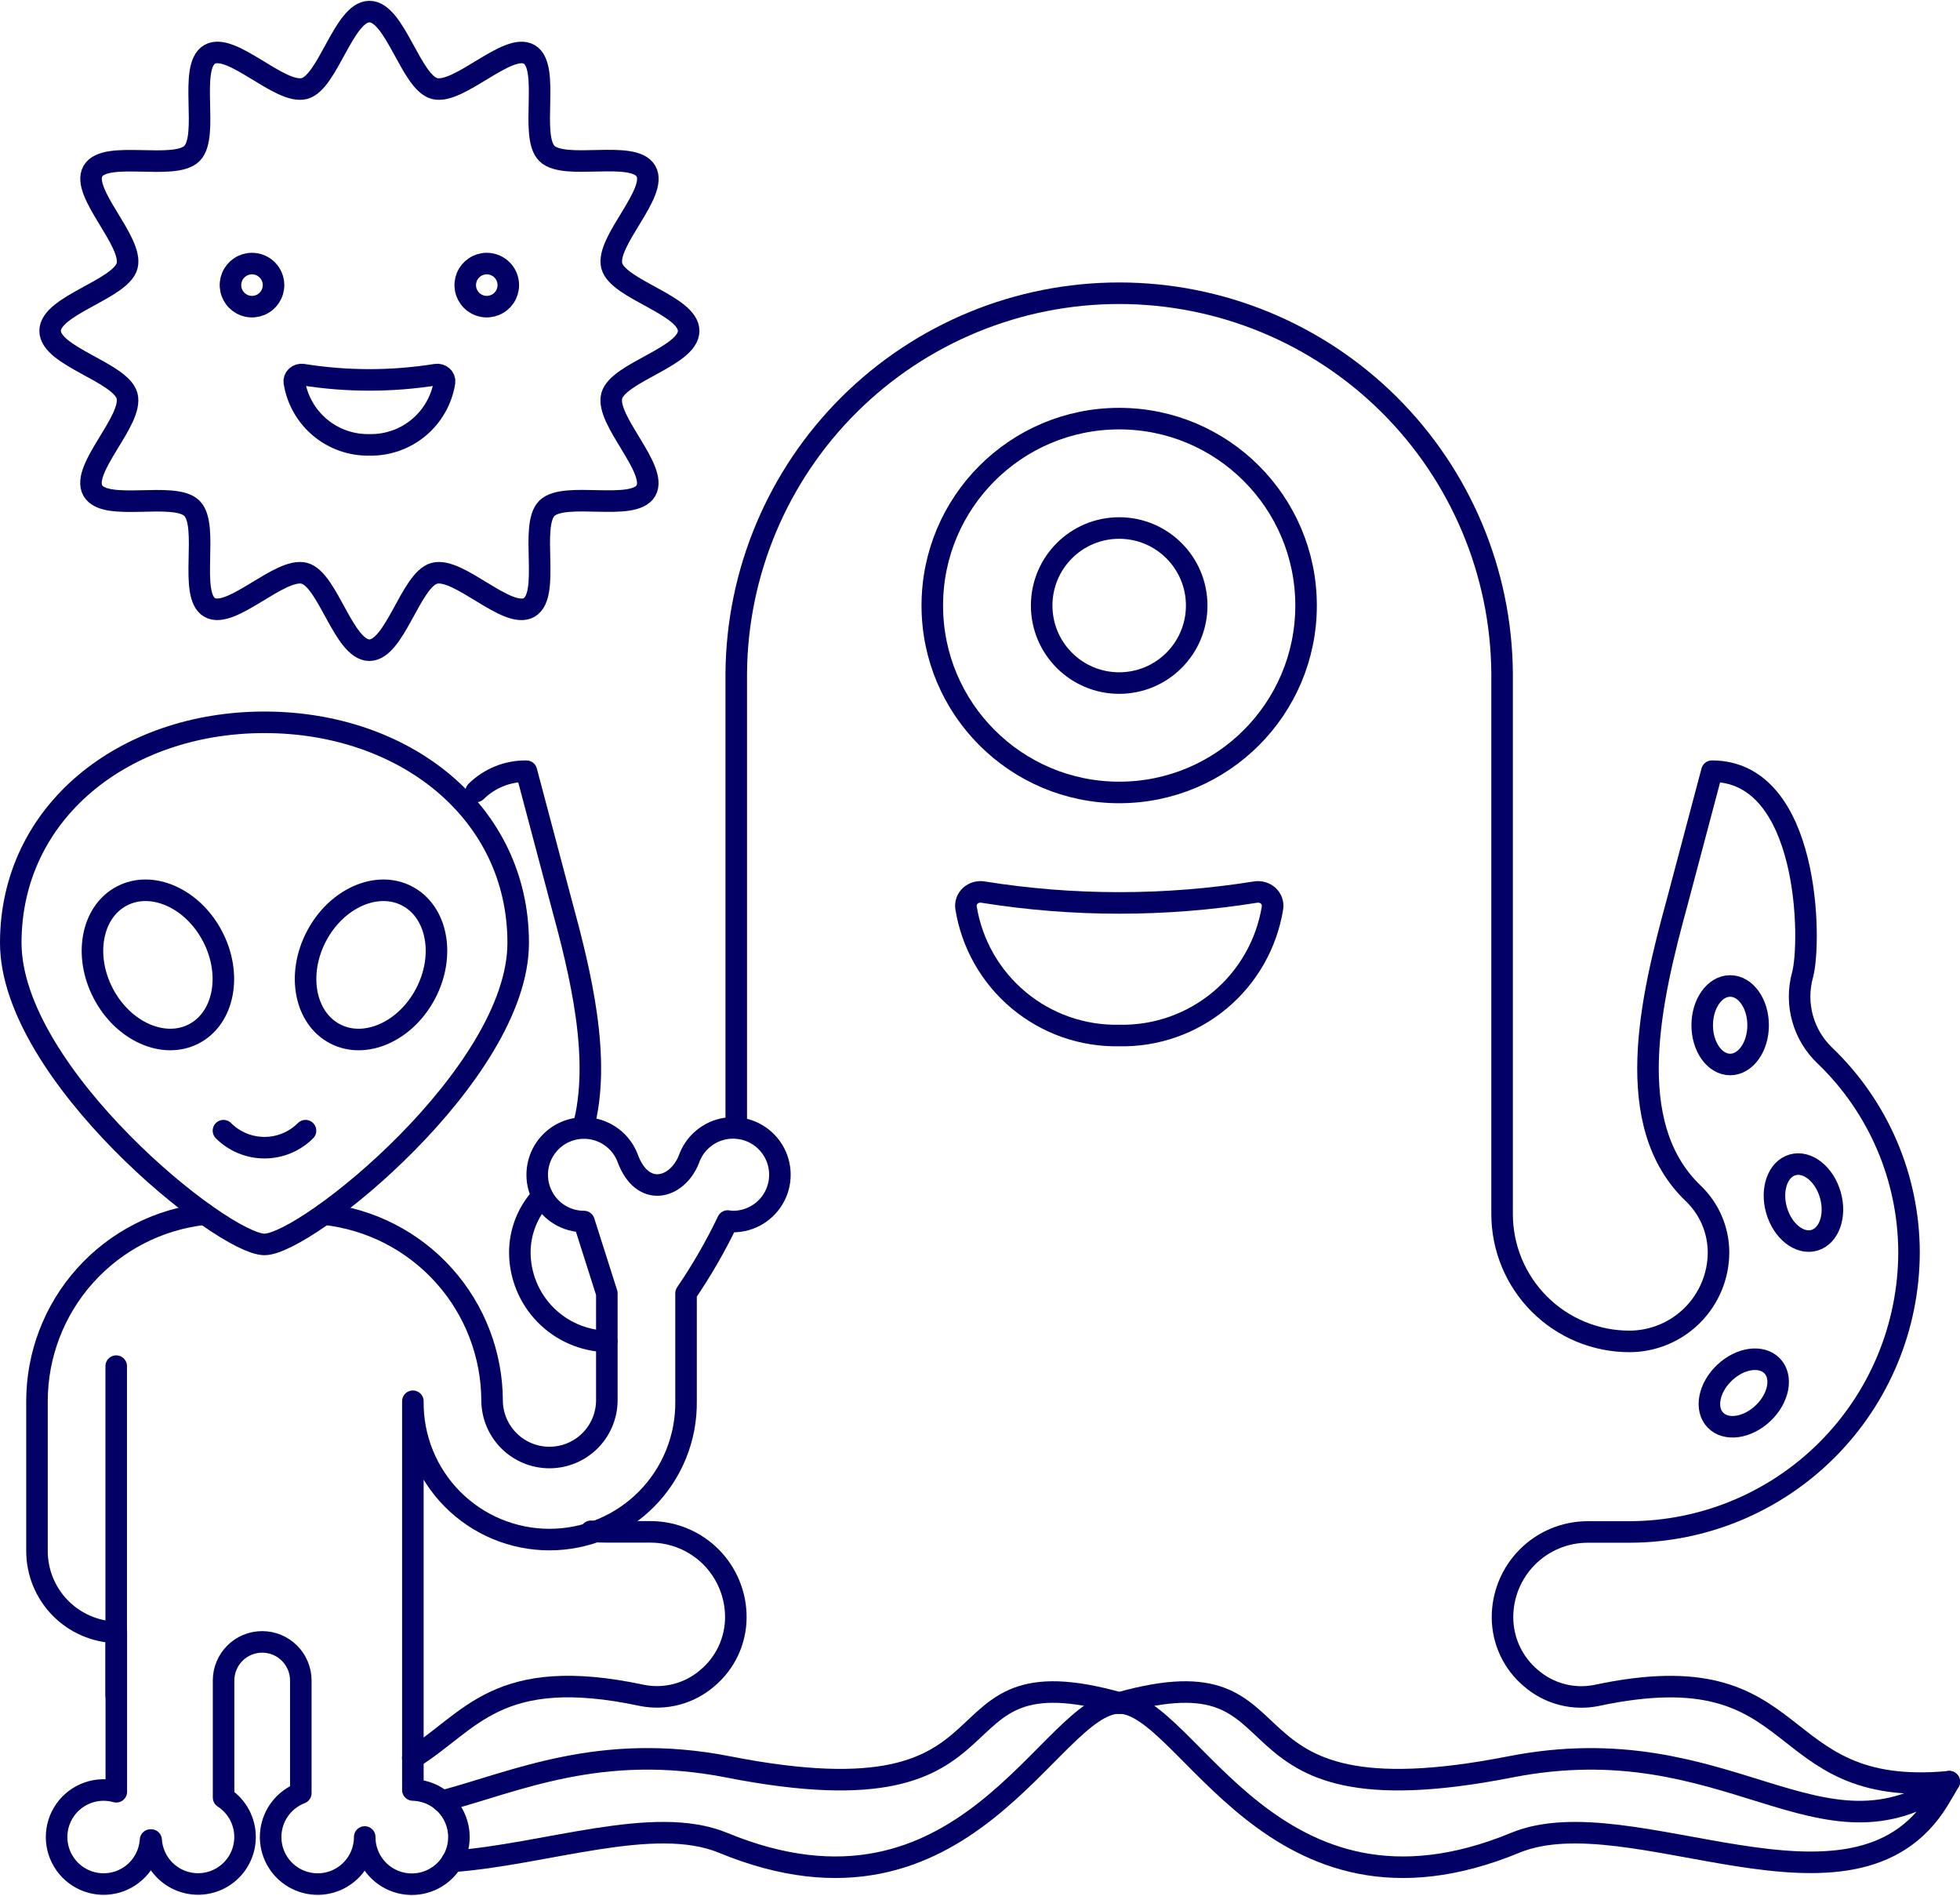 <svg width="364" height="352" viewBox="0 0 364 352" fill="none" xmlns="http://www.w3.org/2000/svg">
<path d="M82.124 334.452C95.816 330.816 111.484 323.428 135.256 328.092C193.028 339.432 170.816 305.784 207.876 316.224" stroke="#020064" stroke-width="4" stroke-linecap="round" stroke-linejoin="round"/>
<path d="M207.836 316.224C195.036 316.224 179.34 360.78 134.272 342.18C121.42 336.876 101.344 344.384 83.944 345.632" stroke="#020064" stroke-width="4" stroke-linecap="round" stroke-linejoin="round"/>
<path d="M280.456 328.092C222.684 339.432 244.896 305.784 207.836 316.224C220.636 316.224 236.332 360.78 281.4 342.18C302.8 333.356 344.176 360 359.968 334.276C360.892 332.768 362 330.824 362 330.824C337.968 347.688 321.24 320.088 280.456 328.092Z" stroke="#020064" stroke-width="4" stroke-linecap="round" stroke-linejoin="round"/>
<path d="M76.656 326.424C87.416 319.788 92.22 309.032 119.292 314.824C121.412 315.235 123.596 315.16 125.683 314.606C127.77 314.052 129.704 313.032 131.34 311.624C132.994 310.246 134.328 308.522 135.246 306.574C136.164 304.626 136.645 302.501 136.656 300.348C136.666 298.264 136.263 296.199 135.473 294.271C134.682 292.342 133.518 290.59 132.048 289.112C130.578 287.635 128.832 286.462 126.907 285.662C124.983 284.862 122.92 284.449 120.836 284.448H113.084C111.964 284.448 110.852 284.413 109.748 284.344" stroke="#020064" stroke-width="4" stroke-linecap="round" stroke-linejoin="round"/>
<path d="M136.732 209.432V125.032C136.873 106.264 144.427 88.312 157.748 75.09C171.07 61.869 189.077 54.449 207.846 54.449C226.615 54.449 244.622 61.869 257.944 75.09C271.265 88.312 278.819 106.264 278.96 125.032V225.432C278.96 228.538 279.572 231.612 280.76 234.482C281.948 237.351 283.69 239.958 285.886 242.154C288.082 244.35 290.689 246.092 293.558 247.28C296.427 248.468 299.502 249.08 302.608 249.08C306.994 249.075 311.199 247.33 314.3 244.228C317.402 241.127 319.147 236.922 319.152 232.536C319.146 230.492 318.728 228.469 317.922 226.59C317.117 224.711 315.941 223.014 314.464 221.6C301.024 208.772 306.564 185.476 311.472 167.54L317.928 143.2C336.116 143.2 336.436 174.904 334.752 181.052C334.028 183.686 334.031 186.467 334.762 189.099C335.492 191.731 336.922 194.116 338.9 196C343.83 200.726 347.756 206.398 350.442 212.676C353.128 218.955 354.519 225.711 354.532 232.54C354.512 246.305 349.035 259.5 339.302 269.234C329.568 278.967 316.373 284.444 302.608 284.464H294.856C292.772 284.465 290.709 284.878 288.785 285.678C286.86 286.478 285.114 287.651 283.644 289.128C282.174 290.606 281.01 292.358 280.219 294.287C279.429 296.215 279.026 298.28 279.036 300.364C279.047 302.518 279.528 304.642 280.446 306.59C281.364 308.538 282.698 310.262 284.352 311.64C285.988 313.048 287.922 314.068 290.009 314.622C292.096 315.176 294.28 315.251 296.4 314.84C336.556 306.236 327.72 334.064 362 330.84" stroke="#020064" stroke-width="4" stroke-linecap="round" stroke-linejoin="round"/>
<path d="M100.704 222.116C98.039 224.934 96.55 228.662 96.54 232.54C96.546 236.856 98.235 240.998 101.249 244.087C104.262 247.176 108.362 248.968 112.676 249.08" stroke="#020064" stroke-width="4" stroke-linecap="round" stroke-linejoin="round"/>
<path d="M88.424 146.96C89.653 145.745 91.112 144.787 92.716 144.142C94.32 143.497 96.036 143.178 97.764 143.204L104.22 167.532C107.82 180.696 111.764 196.752 108.292 209.432" stroke="#020064" stroke-width="4" stroke-linecap="round" stroke-linejoin="round"/>
<path d="M207.848 126.836C215.799 126.836 222.244 120.391 222.244 112.44C222.244 104.489 215.799 98.044 207.848 98.044C199.897 98.044 193.452 104.489 193.452 112.44C193.452 120.391 199.897 126.836 207.848 126.836Z" stroke="#020064" stroke-width="4" stroke-linecap="round" stroke-linejoin="round"/>
<path d="M207.848 192.28C214.663 192.426 221.3 190.102 226.535 185.736C231.77 181.37 235.248 175.258 236.328 168.528C236.383 168.124 236.339 167.714 236.2 167.331C236.06 166.948 235.83 166.605 235.528 166.332C235.213 166.05 234.838 165.842 234.432 165.724C234.025 165.605 233.598 165.579 233.18 165.648C216.408 168.332 199.316 168.332 182.544 165.648C182.127 165.579 181.7 165.605 181.294 165.724C180.888 165.842 180.515 166.05 180.2 166.332C179.898 166.606 179.668 166.948 179.528 167.331C179.389 167.714 179.345 168.124 179.4 168.528C180.479 175.252 183.953 181.36 189.181 185.725C194.409 190.09 201.039 192.418 207.848 192.28Z" stroke="#020064" stroke-width="4" stroke-linecap="round" stroke-linejoin="round"/>
<path d="M321.316 197.66C324.184 197.66 326.508 194.397 326.508 190.372C326.508 186.347 324.184 183.084 321.316 183.084C318.448 183.084 316.124 186.347 316.124 190.372C316.124 194.397 318.448 197.66 321.316 197.66Z" stroke="#020064" stroke-width="4" stroke-linecap="round" stroke-linejoin="round"/>
<path d="M336.947 230.303C339.702 229.508 341.03 225.728 339.913 221.861C338.796 217.994 335.658 215.504 332.903 216.3C330.148 217.095 328.82 220.875 329.937 224.742C331.054 228.609 334.192 231.099 336.947 230.303Z" stroke="#020064" stroke-width="4" stroke-linecap="round" stroke-linejoin="round"/>
<path d="M327.412 262.431C330.336 259.665 331.108 255.734 329.138 253.651C327.167 251.568 323.199 252.122 320.275 254.888C317.351 257.654 316.578 261.585 318.549 263.668C320.52 265.751 324.488 265.197 327.412 262.431Z" stroke="#020064" stroke-width="4" stroke-linecap="round" stroke-linejoin="round"/>
<path d="M38.032 225.448C29.469 226.382 21.552 230.446 15.801 236.859C10.049 243.272 6.868 251.582 6.868 260.196V288C6.869 291.942 8.41 295.727 11.162 298.548C13.914 301.37 17.66 303.005 21.6 303.104V332.704C19.862 332.216 18.015 332.28 16.315 332.885C14.614 333.49 13.143 334.607 12.103 336.082C11.064 337.558 10.507 339.32 10.51 341.125C10.512 342.93 11.075 344.69 12.119 346.162C13.163 347.635 14.637 348.748 16.34 349.347C18.042 349.947 19.889 350.005 21.625 349.512C23.362 349.019 24.903 348 26.037 346.596C27.17 345.191 27.841 343.47 27.956 341.668H28.072C28.169 343.154 28.644 344.591 29.453 345.842C30.262 347.093 31.378 348.116 32.693 348.813C34.009 349.511 35.482 349.86 36.971 349.828C38.46 349.796 39.916 349.382 41.201 348.628C42.485 347.874 43.555 346.804 44.309 345.519C45.063 344.235 45.475 342.778 45.508 341.289C45.539 339.8 45.19 338.328 44.492 337.012C43.794 335.696 42.771 334.581 41.52 333.772V312.048C41.52 310.146 42.276 308.322 43.621 306.977C44.965 305.632 46.79 304.876 48.692 304.876C50.594 304.876 52.418 305.632 53.763 306.977C55.108 308.322 55.864 310.146 55.864 312.048V332.956C54.378 333.527 53.076 334.493 52.099 335.75C51.122 337.006 50.507 338.506 50.32 340.087C50.133 341.668 50.382 343.27 51.04 344.72C51.697 346.17 52.739 347.412 54.051 348.313C55.364 349.214 56.898 349.74 58.487 349.832C60.076 349.925 61.66 349.582 63.069 348.84C64.477 348.098 65.656 346.985 66.478 345.622C67.299 344.258 67.733 342.696 67.732 341.104C67.728 342.827 68.234 344.512 69.184 345.949C70.134 347.385 71.488 348.509 73.075 349.18C74.662 349.85 76.411 350.038 78.103 349.718C79.796 349.398 81.357 348.586 82.59 347.383C83.822 346.18 84.673 344.64 85.034 342.955C85.395 341.271 85.25 339.517 84.619 337.914C83.987 336.312 82.896 334.932 81.484 333.946C80.07 332.961 78.398 332.415 76.676 332.376V260.192C76.634 263.55 77.259 266.883 78.515 269.997C79.77 273.112 81.632 275.946 83.992 278.336C86.352 280.725 89.162 282.622 92.26 283.917C95.359 285.212 98.683 285.878 102.042 285.878C105.4 285.878 108.725 285.212 111.824 283.917C114.922 282.622 117.732 280.725 120.092 278.336C122.452 275.946 124.314 273.112 125.569 269.997C126.825 266.883 127.45 263.55 127.408 260.192V240.152C130.323 235.88 132.909 231.392 135.144 226.728C135.463 226.778 135.785 226.81 136.108 226.824C137.709 226.831 139.282 226.395 140.651 225.566C142.02 224.736 143.134 223.544 143.87 222.122C144.605 220.699 144.934 219.101 144.818 217.504C144.704 215.907 144.15 214.372 143.218 213.07C142.287 211.767 141.014 210.747 139.54 210.122C138.065 209.497 136.447 209.291 134.863 209.527C133.279 209.763 131.791 210.432 130.564 211.46C129.336 212.488 128.415 213.834 127.904 215.352C125.66 220.796 119.284 222.476 116.56 215.04C115.995 213.561 115.036 212.265 113.788 211.292C112.539 210.318 111.048 209.705 109.476 209.517C107.904 209.33 106.311 209.576 104.869 210.228C103.426 210.88 102.19 211.915 101.293 213.219C100.396 214.524 99.872 216.048 99.779 217.629C99.686 219.209 100.027 220.785 100.764 222.186C101.502 223.587 102.608 224.759 103.964 225.577C105.32 226.394 106.873 226.826 108.456 226.824L112.696 240.152V260.192C112.642 262.982 111.496 265.639 109.504 267.593C107.512 269.547 104.832 270.642 102.042 270.642C99.251 270.642 96.572 269.547 94.58 267.593C92.588 265.639 91.442 262.982 91.388 260.192C91.387 251.578 88.206 243.267 82.453 236.855C76.701 230.443 68.784 226.381 60.22 225.448" stroke="#020064" stroke-width="4" stroke-linecap="round" stroke-linejoin="round"/>
<path d="M56.736 209.952C55.736 210.953 54.548 211.746 53.241 212.288C51.934 212.83 50.533 213.108 49.118 213.108C47.703 213.108 46.302 212.83 44.995 212.288C43.688 211.746 42.5 210.953 41.5 209.952" stroke="#020064" stroke-width="4" stroke-linecap="round" stroke-linejoin="round"/>
<path d="M21.58 314.808V253.672" stroke="#020064" stroke-width="4" stroke-linecap="round" stroke-linejoin="round"/>
<path d="M96.236 175.072C96.236 199.4 56.904 231.072 49.116 231.072C41.328 231.072 2 199.4 2 175.072C2 150.744 23.096 134.124 49.116 134.124C75.136 134.124 96.236 150.748 96.236 175.072Z" stroke="#020064" stroke-width="4" stroke-linecap="round" stroke-linejoin="round"/>
<path d="M79.047 184.477C82.746 177.411 81.204 169.307 75.602 166.374C70.001 163.442 62.461 166.792 58.763 173.858C55.064 180.923 56.606 189.028 62.208 191.96C67.809 194.893 75.349 191.542 79.047 184.477Z" stroke="#020064" stroke-width="4" stroke-linecap="round" stroke-linejoin="round"/>
<path d="M36.023 191.96C41.624 189.028 43.167 180.923 39.468 173.858C35.77 166.792 28.23 163.442 22.629 166.374C17.027 169.306 15.485 177.411 19.184 184.477C22.882 191.542 30.422 194.892 36.023 191.96Z" stroke="#020064" stroke-width="4" stroke-linecap="round" stroke-linejoin="round"/>
<path d="M46.8 48.94C46.009 48.94 45.236 49.175 44.578 49.614C43.92 50.054 43.407 50.678 43.104 51.409C42.801 52.14 42.722 52.944 42.877 53.721C43.031 54.496 43.412 55.209 43.971 55.769C44.531 56.328 45.243 56.709 46.02 56.863C46.795 57.018 47.6 56.938 48.331 56.636C49.062 56.333 49.686 55.82 50.126 55.163C50.565 54.505 50.8 53.731 50.8 52.94C50.8 51.879 50.378 50.862 49.628 50.112C48.878 49.361 47.861 48.94 46.8 48.94Z" stroke="#020064" stroke-width="4"/>
<path d="M90.4 48.94C89.609 48.94 88.836 49.175 88.178 49.614C87.52 50.054 87.007 50.678 86.704 51.409C86.402 52.14 86.322 52.944 86.477 53.721C86.631 54.496 87.012 55.209 87.572 55.769C88.131 56.328 88.844 56.709 89.62 56.863C90.396 57.018 91.2 56.938 91.931 56.636C92.662 56.333 93.286 55.82 93.726 55.163C94.166 54.505 94.4 53.731 94.4 52.94C94.4 51.879 93.978 50.862 93.228 50.112C92.478 49.361 91.461 48.94 90.4 48.94Z" stroke="#020064" stroke-width="4"/>
<path d="M127.896 61.444C127.896 66.184 114.784 69.14 113.612 73.512C112.412 78.036 122.248 87.144 119.956 91.112C117.664 95.08 104.804 91.136 101.556 94.396C98.308 97.656 102.284 110.488 98.268 112.796C94.252 115.104 85.2 105.24 80.668 106.452C76.296 107.62 73.34 120.732 68.6 120.732C63.86 120.732 60.904 107.62 56.532 106.452C52.008 105.252 42.9 115.084 38.932 112.792C34.964 110.5 38.908 97.64 35.648 94.392C32.388 91.144 19.56 95.12 17.248 91.104C14.936 87.088 24.8 78.036 23.592 73.504C22.42 69.132 9.308 66.176 9.308 61.436C9.308 56.696 22.4 53.748 23.6 49.376C24.8 44.852 14.964 35.744 17.256 31.776C19.548 27.808 32.408 31.752 35.656 28.492C38.904 25.232 34.928 12.404 38.944 10.092C42.96 7.78 52.012 17.644 56.544 16.436C60.916 15.264 63.872 2.152 68.612 2.152C73.352 2.152 76.308 15.264 80.68 16.436C85.204 17.636 94.312 7.8 98.28 10.092C102.248 12.384 98.304 25.244 101.564 28.492C104.824 31.74 117.652 27.764 119.964 31.78C122.276 35.796 112.412 44.848 113.624 49.38C114.8 53.748 127.896 56.704 127.896 61.444Z" stroke="#020064" stroke-width="4" stroke-linecap="round" stroke-linejoin="round"/>
<path d="M68.6 82.604C71.939 82.676 75.192 81.538 77.757 79.399C80.322 77.26 82.026 74.266 82.556 70.968C82.582 70.77 82.559 70.569 82.489 70.382C82.419 70.196 82.305 70.028 82.156 69.896C82.002 69.757 81.819 69.655 81.62 69.596C81.422 69.537 81.213 69.523 81.008 69.556C72.794 70.871 64.422 70.871 56.208 69.556C56.004 69.523 55.794 69.537 55.596 69.596C55.397 69.655 55.214 69.757 55.06 69.896C54.909 70.027 54.794 70.194 54.724 70.381C54.654 70.568 54.632 70.77 54.66 70.968C55.188 74.263 56.89 77.256 59.452 79.395C62.014 81.533 65.264 82.673 68.6 82.604Z" stroke="#020064" stroke-width="4" stroke-linecap="round" stroke-linejoin="round"/>
<path d="M207.848 147.148C227.017 147.148 242.556 131.609 242.556 112.44C242.556 93.271 227.017 77.732 207.848 77.732C188.679 77.732 173.14 93.271 173.14 112.44C173.14 131.609 188.679 147.148 207.848 147.148Z" stroke="#020064" stroke-width="4" stroke-linecap="round" stroke-linejoin="round"/>
</svg>
